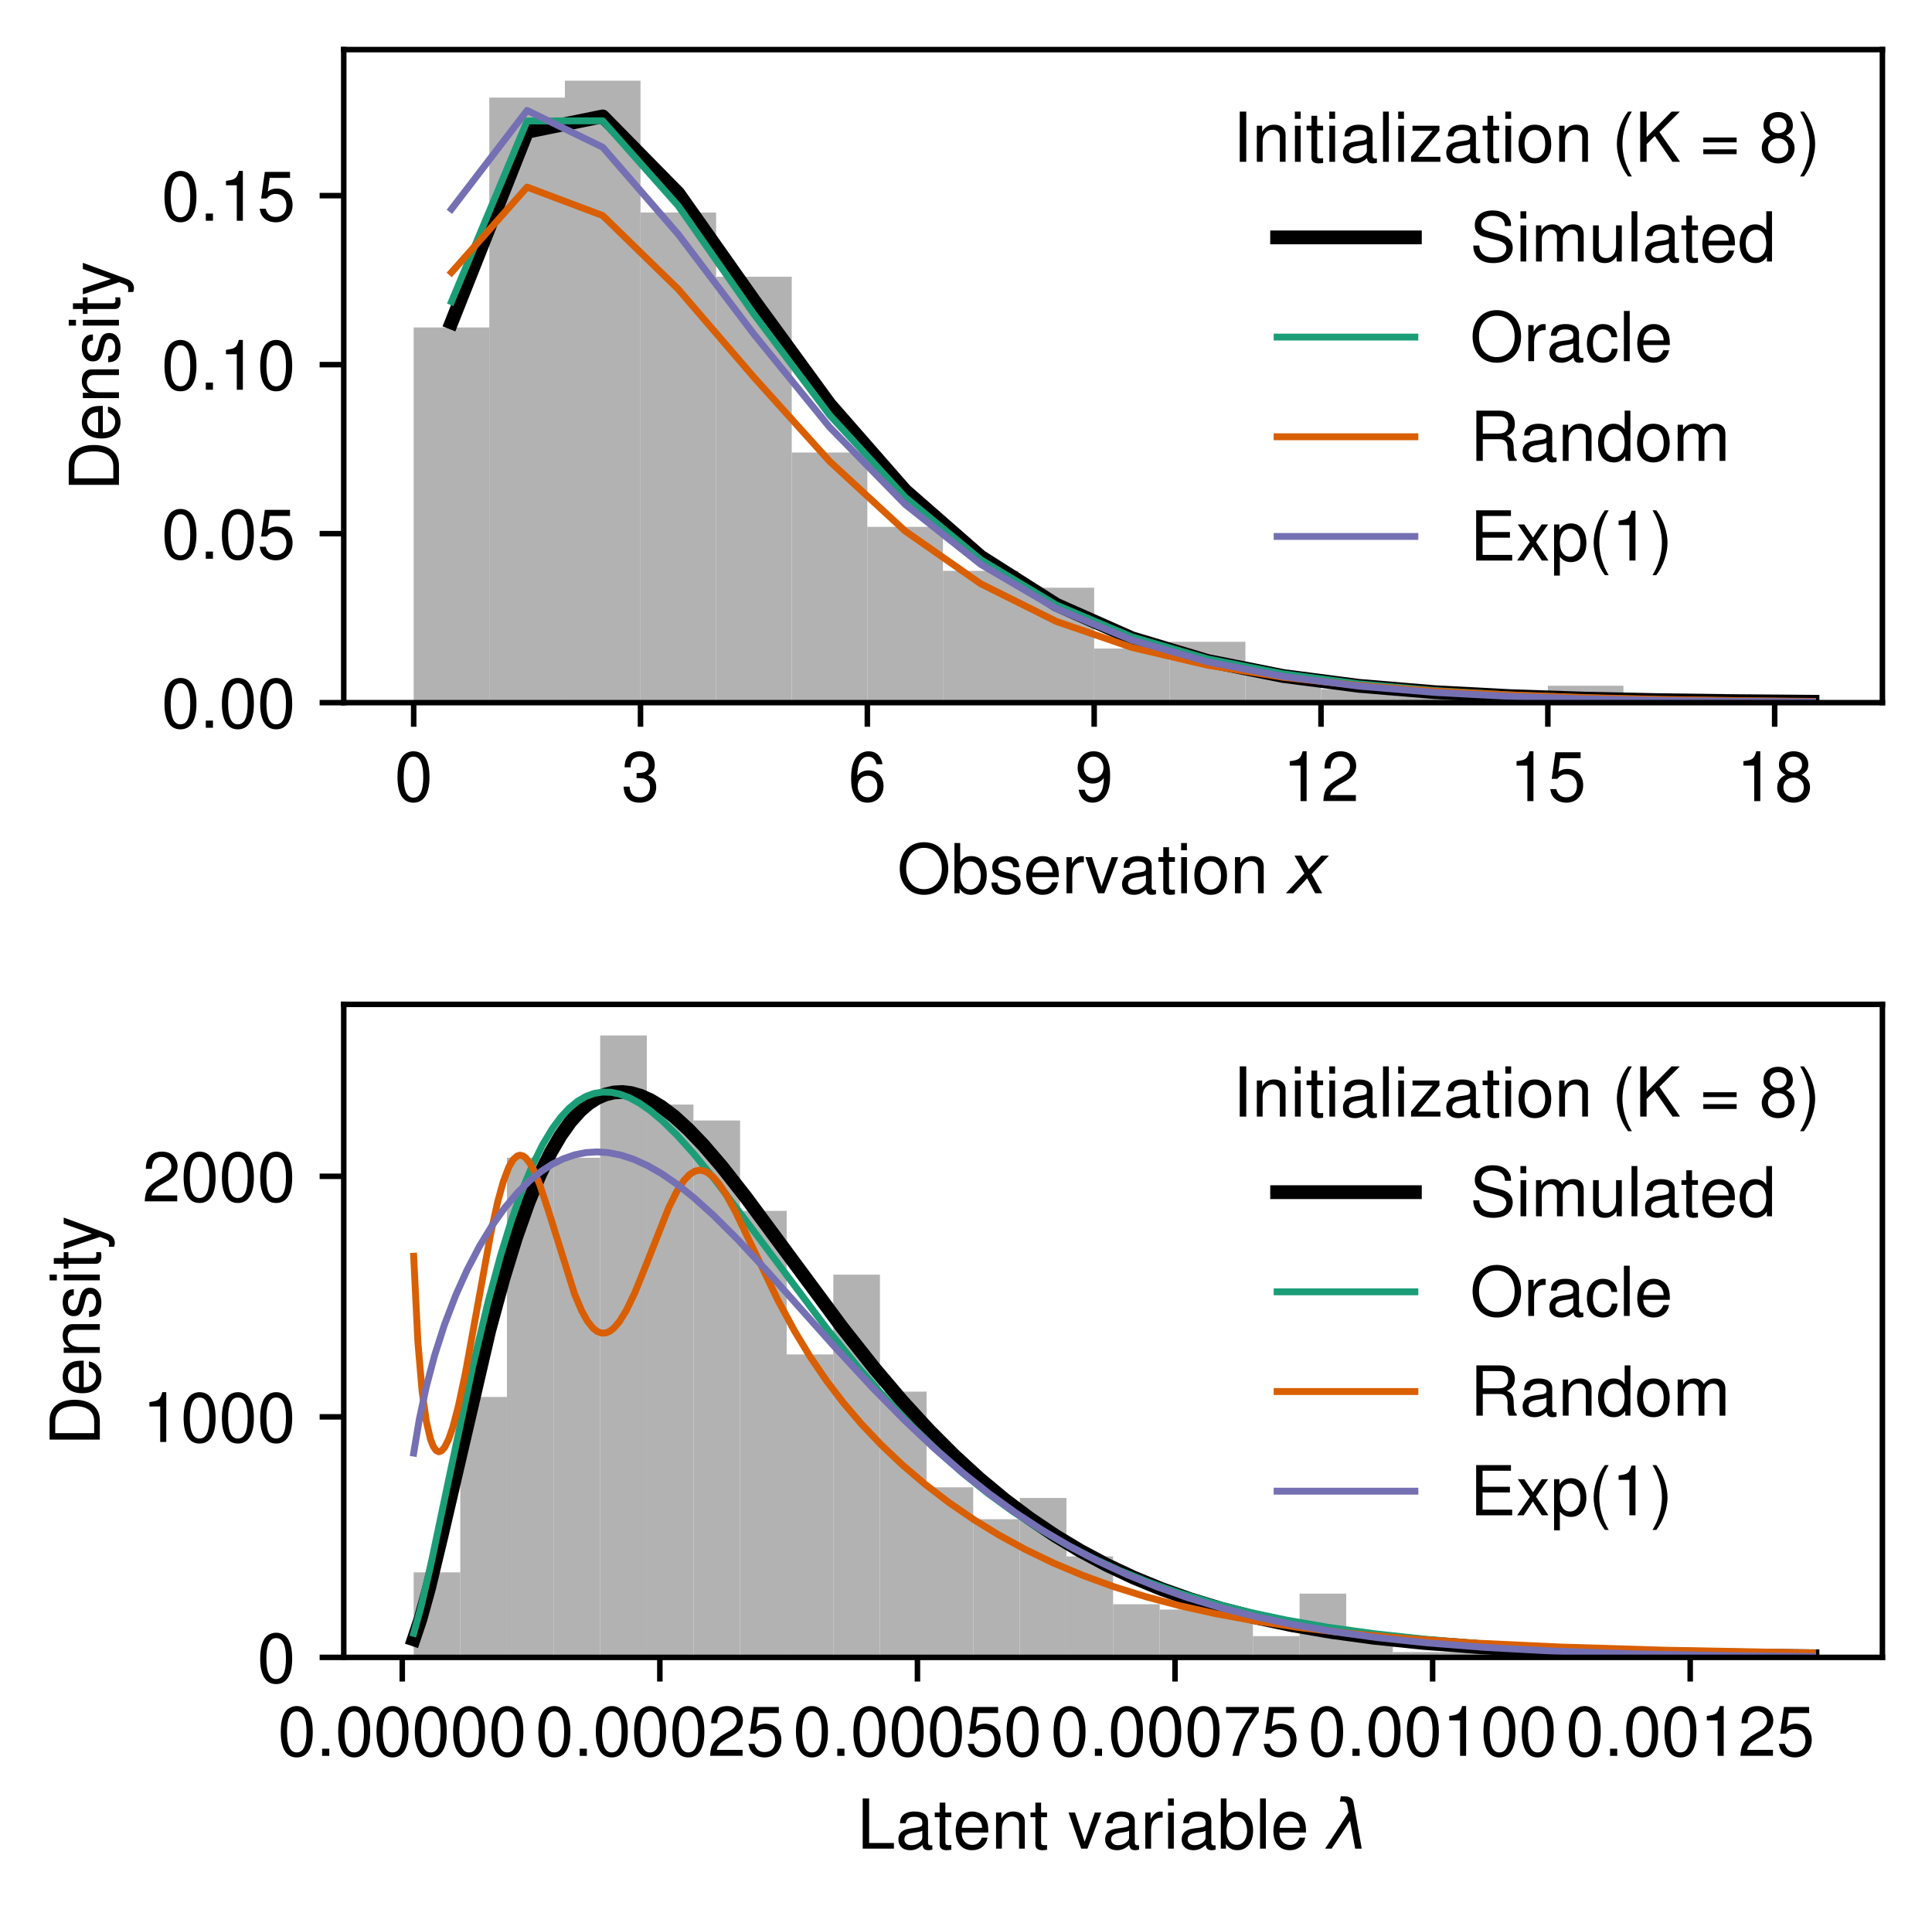 <?xml version="1.0" encoding="utf-8" standalone="no"?>
<!DOCTYPE svg PUBLIC "-//W3C//DTD SVG 1.1//EN"
  "http://www.w3.org/Graphics/SVG/1.1/DTD/svg11.dtd">
<!-- Created with matplotlib (https://matplotlib.org/) -->
<svg height="277.741pt" version="1.1" viewBox="0 0 280.508 277.741" width="280.508pt" xmlns="http://www.w3.org/2000/svg" xmlns:xlink="http://www.w3.org/1999/xlink">
 <defs>
  <style type="text/css">*{stroke-linecap:butt;stroke-linejoin:round;}</style>
 </defs>
 <g id="figure_1">
  <g id="patch_1">
   <path d="M 0 277.741 
L 280.508 277.741 
L 280.508 0 
L 0 0 
z
" style="fill:#ffffff;"/>
  </g>
  <g id="axes_1">
   <g id="patch_2">
    <path d="M 49.908 102 
L 273.308 102 
L 273.308 7.2 
L 49.908 7.2 
z
" style="fill:#ffffff;"/>
   </g>
   <g id="patch_3">
    <path clip-path="url(#p46771f1208)" d="M 60.062 102 
L 71.04 102 
L 71.04 47.534 
L 60.062 47.534 
z
" style="fill:#b2b2b2;"/>
   </g>
   <g id="patch_4">
    <path clip-path="url(#p46771f1208)" d="M 71.04 102 
L 82.018 102 
L 82.018 14.168 
L 71.04 14.168 
z
" style="fill:#b2b2b2;"/>
   </g>
   <g id="patch_5">
    <path clip-path="url(#p46771f1208)" d="M 82.018 102 
L 92.996 102 
L 92.996 11.714 
L 82.018 11.714 
z
" style="fill:#b2b2b2;"/>
   </g>
   <g id="patch_6">
    <path clip-path="url(#p46771f1208)" d="M 92.996 102 
L 103.974 102 
L 103.974 30.851 
L 92.996 30.851 
z
" style="fill:#b2b2b2;"/>
   </g>
   <g id="patch_7">
    <path clip-path="url(#p46771f1208)" d="M 103.974 102 
L 114.952 102 
L 114.952 40.174 
L 103.974 40.174 
z
" style="fill:#b2b2b2;"/>
   </g>
   <g id="patch_8">
    <path clip-path="url(#p46771f1208)" d="M 114.952 102 
L 125.93 102 
L 125.93 65.689 
L 114.952 65.689 
z
" style="fill:#b2b2b2;"/>
   </g>
   <g id="patch_9">
    <path clip-path="url(#p46771f1208)" d="M 125.93 102 
L 136.908 102 
L 136.908 76.484 
L 125.93 76.484 
z
" style="fill:#b2b2b2;"/>
   </g>
   <g id="patch_10">
    <path clip-path="url(#p46771f1208)" d="M 136.908 102 
L 147.885 102 
L 147.885 82.863 
L 136.908 82.863 
z
" style="fill:#b2b2b2;"/>
   </g>
   <g id="patch_11">
    <path clip-path="url(#p46771f1208)" d="M 147.885 102 
L 158.863 102 
L 158.863 85.317 
L 147.885 85.317 
z
" style="fill:#b2b2b2;"/>
   </g>
   <g id="patch_12">
    <path clip-path="url(#p46771f1208)" d="M 158.863 102 
L 169.841 102 
L 169.841 94.149 
L 158.863 94.149 
z
" style="fill:#b2b2b2;"/>
   </g>
   <g id="patch_13">
    <path clip-path="url(#p46771f1208)" d="M 169.841 102 
L 180.819 102 
L 180.819 93.168 
L 169.841 93.168 
z
" style="fill:#b2b2b2;"/>
   </g>
   <g id="patch_14">
    <path clip-path="url(#p46771f1208)" d="M 180.819 102 
L 191.797 102 
L 191.797 98.075 
L 180.819 98.075 
z
" style="fill:#b2b2b2;"/>
   </g>
   <g id="patch_15">
    <path clip-path="url(#p46771f1208)" d="M 191.797 102 
L 202.775 102 
L 202.775 100.037 
L 191.797 100.037 
z
" style="fill:#b2b2b2;"/>
   </g>
   <g id="patch_16">
    <path clip-path="url(#p46771f1208)" d="M 202.775 102 
L 213.753 102 
L 213.753 101.019 
L 202.775 101.019 
z
" style="fill:#b2b2b2;"/>
   </g>
   <g id="patch_17">
    <path clip-path="url(#p46771f1208)" d="M 213.753 102 
L 224.731 102 
L 224.731 102 
L 213.753 102 
z
" style="fill:#b2b2b2;"/>
   </g>
   <g id="patch_18">
    <path clip-path="url(#p46771f1208)" d="M 224.731 102 
L 235.709 102 
L 235.709 99.547 
L 224.731 99.547 
z
" style="fill:#b2b2b2;"/>
   </g>
   <g id="patch_19">
    <path clip-path="url(#p46771f1208)" d="M 235.709 102 
L 246.686 102 
L 246.686 101.509 
L 235.709 101.509 
z
" style="fill:#b2b2b2;"/>
   </g>
   <g id="patch_20">
    <path clip-path="url(#p46771f1208)" d="M 246.686 102 
L 257.664 102 
L 257.664 101.019 
L 246.686 101.019 
z
" style="fill:#b2b2b2;"/>
   </g>
   <g id="matplotlib.axis_1">
    <g id="xtick_1">
     <g id="line2d_1">
      <defs>
       <path d="M 0 0 
L 0 3.5 
" id="mddda4395a6" style="stroke:#000000;stroke-width:0.8;"/>
      </defs>
      <g>
       <use style="stroke:#000000;stroke-width:0.8;" x="60.062" xlink:href="#mddda4395a6" y="102"/>
      </g>
     </g>
     <g id="text_1">
      <!-- 0 -->
      <g transform="translate(57.283 116.291)scale(0.1 -0.1)">
       <defs>
        <path d="M 27.5 72.297 
C 20.906 72.297 14.906 69.297 11.203 64.406 
C 6.594 58 4.297 48.406 4.297 35 
C 4.297 10.594 12.297 -2.297 27.5 -2.297 
C 42.5 -2.297 50.703 10.594 50.703 34.406 
C 50.703 48.406 48.5 57.797 43.797 64.406 
C 40.094 69.406 34.203 72.297 27.5 72.297 
z
M 27.5 64.5 
C 37 64.5 41.703 54.797 41.703 35.203 
C 41.703 14.594 37.094 5 27.297 5 
C 18 5 13.297 15 13.297 34.906 
C 13.297 54.797 18 64.5 27.5 64.5 
z
" id="NimbusSans-Regular-48"/>
       </defs>
       <use xlink:href="#NimbusSans-Regular-48"/>
      </g>
     </g>
    </g>
    <g id="xtick_2">
     <g id="line2d_2">
      <g>
       <use style="stroke:#000000;stroke-width:0.8;" x="92.996" xlink:href="#mddda4395a6" y="102"/>
      </g>
     </g>
     <g id="text_2">
      <!-- 3 -->
      <g transform="translate(90.216 116.291)scale(0.1 -0.1)">
       <defs>
        <path d="M 22.094 33.297 
L 23.203 33.297 
L 26.906 33.297 
C 36.5 33.297 41.594 28.797 41.594 20.094 
C 41.594 11 36.094 5.5 27 5.5 
C 17.297 5.5 12.594 10.406 12 21 
L 3.203 21 
C 3.594 15.203 4.594 11.406 6.297 8.203 
C 10 1.203 16.906 -2.297 26.594 -2.297 
C 41.203 -2.297 50.594 6.5 50.594 20.203 
C 50.594 29.406 47.094 34.406 38.594 37.406 
C 45.203 40.094 48.5 45.094 48.5 52.406 
C 48.5 64.797 40.406 72.297 26.906 72.297 
C 12.594 72.297 5 64.297 4.703 49 
L 13.5 49 
C 13.594 53.406 14 55.906 15.094 58.094 
C 17.094 62.203 21.5 64.594 27 64.594 
C 34.797 64.594 39.5 59.906 39.5 52.094 
C 39.5 47 37.703 43.906 33.797 42.203 
C 31.406 41.203 28.203 40.797 22.094 40.703 
z
" id="NimbusSans-Regular-51"/>
       </defs>
       <use xlink:href="#NimbusSans-Regular-51"/>
      </g>
     </g>
    </g>
    <g id="xtick_3">
     <g id="line2d_3">
      <g>
       <use style="stroke:#000000;stroke-width:0.8;" x="125.93" xlink:href="#mddda4395a6" y="102"/>
      </g>
     </g>
     <g id="text_3">
      <!-- 6 -->
      <g transform="translate(123.15 116.291)scale(0.1 -0.1)">
       <defs>
        <path d="M 49.797 53.5 
C 48.094 65.297 40.5 72.297 29.703 72.297 
C 21.906 72.297 14.906 68.5 10.703 62 
C 6.203 54.906 4.297 46.094 4.297 33 
C 4.297 20.797 6 13.094 10.297 6.703 
C 14.094 0.797 20.297 -2.297 28.094 -2.297 
C 41.594 -2.297 51.297 7.797 51.297 21.906 
C 51.297 35.203 42.297 44.594 29.594 44.594 
C 22.594 44.594 17.094 42 13.297 36.703 
C 13.406 54.594 19 64.5 29.094 64.5 
C 35.297 64.5 39.594 60.5 41 53.5 
z
M 28.5 36.797 
C 37 36.797 42.297 30.797 42.297 21.203 
C 42.297 12.094 36.297 5.5 28.203 5.5 
C 20 5.5 13.797 12.406 13.797 21.594 
C 13.797 30.594 19.797 36.797 28.5 36.797 
z
" id="NimbusSans-Regular-54"/>
       </defs>
       <use xlink:href="#NimbusSans-Regular-54"/>
      </g>
     </g>
    </g>
    <g id="xtick_4">
     <g id="line2d_4">
      <g>
       <use style="stroke:#000000;stroke-width:0.8;" x="158.863" xlink:href="#mddda4395a6" y="102"/>
      </g>
     </g>
     <g id="text_4">
      <!-- 9 -->
      <g transform="translate(156.084 116.291)scale(0.1 -0.1)">
       <defs>
        <path d="M 5.297 16.5 
C 7 4.703 14.594 -2.297 25.406 -2.297 
C 33.297 -2.297 40.297 1.5 44.5 8 
C 48.906 15.094 50.906 23.906 50.906 37 
C 50.906 49.203 49.094 56.906 44.906 63.297 
C 41 69.203 34.797 72.297 27 72.297 
C 13.5 72.297 3.797 62.203 3.797 48.203 
C 3.797 34.906 12.797 25.5 25.594 25.5 
C 32.297 25.5 37.297 27.906 41.797 33.406 
C 41.703 15.406 36.094 5.5 26 5.5 
C 19.797 5.5 15.5 9.5 14.094 16.5 
z
M 26.906 64.594 
C 35.094 64.594 41.297 57.703 41.297 48.406 
C 41.297 39.5 35.297 33.297 26.594 33.297 
C 18.094 33.297 12.797 39.297 12.797 48.906 
C 12.797 58 18.703 64.594 26.906 64.594 
z
" id="NimbusSans-Regular-57"/>
       </defs>
       <use xlink:href="#NimbusSans-Regular-57"/>
      </g>
     </g>
    </g>
    <g id="xtick_5">
     <g id="line2d_5">
      <g>
       <use style="stroke:#000000;stroke-width:0.8;" x="191.797" xlink:href="#mddda4395a6" y="102"/>
      </g>
     </g>
     <g id="text_5">
      <!-- 12 -->
      <g transform="translate(186.238 116.291)scale(0.1 -0.1)">
       <defs>
        <path d="M 25.906 51.5 
L 25.906 0 
L 34.703 0 
L 34.703 72.297 
L 28.906 72.297 
C 25.797 61.203 23.797 59.703 10.203 57.906 
L 10.203 51.5 
z
" id="NimbusSans-Regular-49"/>
        <path d="M 50.594 8.703 
L 13.297 8.703 
C 14.203 14.703 17.406 18.5 26.094 23.797 
L 36.094 29.406 
C 46 34.906 51.094 42.297 51.094 51.203 
C 51.094 57.203 48.703 62.797 44.5 66.703 
C 40.297 70.5 35.094 72.297 28.406 72.297 
C 19.406 72.297 12.703 69.094 8.797 62.906 
C 6.297 59.094 5.203 54.594 5 47.297 
L 13.797 47.297 
C 14.094 52.203 14.703 55.094 15.906 57.5 
C 18.203 61.906 22.797 64.594 28.094 64.594 
C 36.094 64.594 42.094 58.797 42.094 51 
C 42.094 45.203 38.797 40.203 32.5 36.594 
L 23.297 31.203 
C 8.5 22.703 4.203 15.906 3.406 0.094 
L 50.594 0.094 
z
" id="NimbusSans-Regular-50"/>
       </defs>
       <use xlink:href="#NimbusSans-Regular-49"/>
       <use x="55.6" xlink:href="#NimbusSans-Regular-50"/>
      </g>
     </g>
    </g>
    <g id="xtick_6">
     <g id="line2d_6">
      <g>
       <use style="stroke:#000000;stroke-width:0.8;" x="224.731" xlink:href="#mddda4395a6" y="102"/>
      </g>
     </g>
     <g id="text_6">
      <!-- 15 -->
      <g transform="translate(219.171 116.291)scale(0.1 -0.1)">
       <defs>
        <path d="M 47.594 70.906 
L 11 70.906 
L 5.703 32.297 
L 13.797 32.297 
C 17.906 37.203 21.297 38.906 26.906 38.906 
C 36.406 38.906 42.297 32.406 42.297 21.906 
C 42.297 11.703 36.406 5.5 26.797 5.5 
C 19.094 5.5 14.406 9.406 12.297 17.406 
L 3.5 17.406 
C 4.703 11.594 5.703 8.797 7.797 6.203 
C 11.797 0.797 19 -2.297 27 -2.297 
C 41.297 -2.297 51.297 8.094 51.297 23.094 
C 51.297 37.094 42 46.703 28.406 46.703 
C 23.406 46.703 19.406 45.406 15.297 42.406 
L 18.094 62.203 
L 47.594 62.203 
z
" id="NimbusSans-Regular-53"/>
       </defs>
       <use xlink:href="#NimbusSans-Regular-49"/>
       <use x="55.6" xlink:href="#NimbusSans-Regular-53"/>
      </g>
     </g>
    </g>
    <g id="xtick_7">
     <g id="line2d_7">
      <g>
       <use style="stroke:#000000;stroke-width:0.8;" x="257.664" xlink:href="#mddda4395a6" y="102"/>
      </g>
     </g>
     <g id="text_7">
      <!-- 18 -->
      <g transform="translate(252.105 116.291)scale(0.1 -0.1)">
       <defs>
        <path d="M 39.094 38.094 
C 46.5 42.594 48.797 46.203 48.797 53 
C 48.797 64.406 40.094 72.297 27.5 72.297 
C 15 72.297 6.203 64.406 6.203 53.094 
C 6.203 46.203 8.5 42.703 15.797 38.094 
C 7.703 34 3.703 28.094 3.703 20.094 
C 3.703 6.906 13.406 -2.297 27.5 -2.297 
C 41.5 -2.297 51.297 6.906 51.297 20.094 
C 51.297 28.094 47.297 34 39.094 38.094 
z
M 27.5 64.5 
C 35 64.5 39.797 60 39.797 52.797 
C 39.797 46 34.906 41.5 27.5 41.5 
C 20 41.5 15.203 46 15.203 53 
C 15.203 60 20 64.5 27.5 64.5 
z
M 27.5 34.094 
C 36.297 34.094 42.297 28.297 42.297 19.906 
C 42.297 11.203 36.406 5.5 27.297 5.5 
C 18.703 5.5 12.703 11.406 12.703 19.797 
C 12.703 28.406 18.594 34.094 27.5 34.094 
z
" id="NimbusSans-Regular-56"/>
       </defs>
       <use xlink:href="#NimbusSans-Regular-49"/>
       <use x="55.6" xlink:href="#NimbusSans-Regular-56"/>
      </g>
     </g>
    </g>
    <g id="text_8">
     <!-- Observation $x$ -->
     <g transform="translate(130.258 129.761)scale(0.1 -0.1)">
      <defs>
       <path d="M 38.906 74.094 
C 18 74.094 3.797 58.703 3.797 35.906 
C 3.797 13 17.906 -2.297 39 -2.297 
C 47.906 -2.297 55.703 0.406 61.594 5.406 
C 69.5 12.094 74.203 23.406 74.203 35.297 
C 74.203 58.797 60.297 74.094 38.906 74.094 
z
M 38.906 65.906 
C 54.703 65.906 64.906 54 64.906 35.5 
C 64.906 17.906 54.406 5.906 39 5.906 
C 23.406 5.906 13.094 17.906 13.094 35.906 
C 13.094 53.906 23.406 65.906 38.906 65.906 
z
" id="NimbusSans-Regular-79"/>
       <path d="M 5.406 72.906 
L 5.406 0 
L 12.906 0 
L 12.906 6.703 
C 16.906 0.594 22.203 -2.297 29.5 -2.297 
C 43.297 -2.297 52.297 9 52.297 26.406 
C 52.297 43.406 43.797 53.906 29.906 53.906 
C 22.703 53.906 17.594 51.203 13.703 45.297 
L 13.703 72.906 
z
M 28.297 46.094 
C 37.594 46.094 43.594 38 43.594 25.5 
C 43.594 13.594 37.406 5.5 28.297 5.5 
C 19.406 5.5 13.703 13.5 13.703 25.797 
C 13.703 38.094 19.406 46.094 28.297 46.094 
z
" id="NimbusSans-Regular-98"/>
       <path d="M 43.797 37.797 
C 43.703 48.094 36.906 53.906 24.797 53.906 
C 12.594 53.906 4.703 47.594 4.703 37.906 
C 4.703 29.703 8.906 25.797 21.297 22.797 
L 29.094 20.906 
C 34.906 19.5 37.203 17.406 37.203 13.703 
C 37.203 8.703 32.297 5.406 25 5.406 
C 20.5 5.406 16.703 6.703 14.594 8.906 
C 13.297 10.406 12.703 11.906 12.203 15.594 
L 3.406 15.594 
C 3.797 3.5 10.594 -2.297 24.297 -2.297 
C 37.5 -2.297 45.906 4.203 45.906 14.297 
C 45.906 22.094 41.5 26.406 31.094 28.906 
L 23.094 30.797 
C 16.297 32.406 13.406 34.594 13.406 38.297 
C 13.406 43.203 17.703 46.203 24.5 46.203 
C 31.203 46.203 34.797 43.297 35 37.797 
z
" id="NimbusSans-Regular-115"/>
       <path d="M 51.297 23.406 
C 51.297 31.406 50.703 36.203 49.203 40.094 
C 45.797 48.703 37.797 53.906 28 53.906 
C 13.406 53.906 4 42.797 4 25.5 
C 4 8.203 13 -2.297 27.797 -2.297 
C 39.797 -2.297 48.094 4.5 50.203 15.906 
L 41.797 15.906 
C 39.5 9 34.797 5.406 28.094 5.406 
C 22.797 5.406 18.297 7.797 15.5 12.203 
C 13.5 15.203 12.797 18.203 12.703 23.406 
z
M 12.906 30.203 
C 13.594 39.906 19.5 46.203 27.906 46.203 
C 36.406 46.203 42.297 39.594 42.297 30.203 
z
" id="NimbusSans-Regular-101"/>
       <path d="M 6.906 52.406 
L 6.906 0 
L 15.297 0 
L 15.297 27.203 
C 15.406 39.797 20.594 45.406 32.094 45.094 
L 32.094 53.594 
C 30.703 53.797 29.906 53.906 28.906 53.906 
C 23.5 53.906 19.406 50.703 14.594 42.906 
L 14.594 52.406 
z
" id="NimbusSans-Regular-114"/>
       <path d="M 28.5 0 
L 48.594 52.406 
L 39.203 52.406 
L 24.406 9.906 
L 10.406 52.406 
L 1 52.406 
L 19.406 0 
z
" id="NimbusSans-Regular-118"/>
       <path d="M 53.5 4.906 
C 52.594 4.703 52.203 4.703 51.703 4.703 
C 48.797 4.703 47.203 6.203 47.203 8.797 
L 47.203 39.594 
C 47.203 48.906 40.406 53.906 27.5 53.906 
C 19.797 53.906 13.703 51.703 10.094 47.797 
C 7.703 45.094 6.703 42.094 6.5 36.906 
L 14.906 36.906 
C 15.594 43.297 19.406 46.203 27.203 46.203 
C 34.797 46.203 38.906 43.406 38.906 38.406 
L 38.906 36.203 
C 38.797 32.594 37 31.297 30.203 30.406 
C 18.406 28.906 16.594 28.5 13.406 27.203 
C 7.297 24.594 4.203 20 4.203 13.203 
C 4.203 3.703 10.797 -2.297 21.406 -2.297 
C 28 -2.297 33.297 0 39.203 5.406 
C 39.797 0 42.406 -2.297 47.797 -2.297 
C 49.594 -2.297 50.703 -2.094 53.5 -1.406 
z
M 38.906 16.5 
C 38.906 13.703 38.094 12 35.594 9.703 
C 32.203 6.594 28.094 5 23.203 5 
C 16.703 5 12.906 8.094 12.906 13.406 
C 12.906 18.906 16.5 21.703 25.5 23 
C 34.406 24.203 36.094 24.594 38.906 25.906 
z
" id="NimbusSans-Regular-97"/>
       <path d="M 25.406 52.406 
L 16.797 52.406 
L 16.797 66.797 
L 8.5 66.797 
L 8.5 52.406 
L 1.406 52.406 
L 1.406 45.594 
L 8.5 45.594 
L 8.5 6 
C 8.5 0.594 12.094 -2.297 18.594 -2.297 
C 20.797 -2.297 22.594 -2.094 25.406 -1.594 
L 25.406 5.406 
C 24.203 5.094 23.094 5 21.406 5 
C 17.797 5 16.797 6 16.797 9.703 
L 16.797 45.594 
L 25.406 45.594 
z
" id="NimbusSans-Regular-116"/>
       <path d="M 15 52.406 
L 6.703 52.406 
L 6.703 0 
L 15 0 
z
M 15 72.906 
L 6.594 72.906 
L 6.594 62.406 
L 15 62.406 
z
" id="NimbusSans-Regular-105"/>
       <path d="M 27.203 53.906 
C 12.406 53.906 3.594 43.406 3.594 25.797 
C 3.594 8.094 12.406 -2.297 27.297 -2.297 
C 42.094 -2.297 51 8.203 51 25.406 
C 51 43.594 42.406 53.906 27.203 53.906 
z
M 27.297 46.203 
C 36.703 46.203 42.297 38.5 42.297 25.5 
C 42.297 13.094 36.5 5.406 27.297 5.406 
C 18 5.406 12.297 13.094 12.297 25.797 
C 12.297 38.5 18 46.203 27.297 46.203 
z
" id="NimbusSans-Regular-111"/>
       <path d="M 7 52.406 
L 7 0 
L 15.406 0 
L 15.406 28.906 
C 15.406 39.594 21 46.594 29.594 46.594 
C 36.203 46.594 40.406 42.594 40.406 36.297 
L 40.406 0 
L 48.703 0 
L 48.703 39.594 
C 48.703 48.297 42.203 53.906 32.094 53.906 
C 24.297 53.906 19.297 50.906 14.703 43.594 
L 14.703 52.406 
z
" id="NimbusSans-Regular-110"/>
       <path id="NimbusSans-Regular-32"/>
       <path d="M 60.016 54.688 
L 34.906 27.875 
L 50.297 0 
L 39.984 0 
L 28.422 21.688 
L 8.297 0 
L -2.594 0 
L 24.312 28.812 
L 10.016 54.688 
L 20.312 54.688 
L 30.812 34.906 
L 49.125 54.688 
z
" id="DejaVuSans-Oblique-120"/>
      </defs>
      <use transform="translate(0 0.906)" xlink:href="#NimbusSans-Regular-79"/>
      <use transform="translate(77.8 0.906)" xlink:href="#NimbusSans-Regular-98"/>
      <use transform="translate(133.4 0.906)" xlink:href="#NimbusSans-Regular-115"/>
      <use transform="translate(183.4 0.906)" xlink:href="#NimbusSans-Regular-101"/>
      <use transform="translate(239 0.906)" xlink:href="#NimbusSans-Regular-114"/>
      <use transform="translate(272.3 0.906)" xlink:href="#NimbusSans-Regular-118"/>
      <use transform="translate(322.3 0.906)" xlink:href="#NimbusSans-Regular-97"/>
      <use transform="translate(377.9 0.906)" xlink:href="#NimbusSans-Regular-116"/>
      <use transform="translate(405.7 0.906)" xlink:href="#NimbusSans-Regular-105"/>
      <use transform="translate(427.9 0.906)" xlink:href="#NimbusSans-Regular-111"/>
      <use transform="translate(483.5 0.906)" xlink:href="#NimbusSans-Regular-110"/>
      <use transform="translate(539.1 0.906)" xlink:href="#NimbusSans-Regular-32"/>
      <use transform="translate(566.9 0.906)" xlink:href="#DejaVuSans-Oblique-120"/>
     </g>
    </g>
   </g>
   <g id="matplotlib.axis_2">
    <g id="ytick_1">
     <g id="line2d_8">
      <defs>
       <path d="M 0 0 
L -3.5 0 
" id="ma62465cbc1" style="stroke:#000000;stroke-width:0.8;"/>
      </defs>
      <g>
       <use style="stroke:#000000;stroke-width:0.8;" x="49.908" xlink:href="#ma62465cbc1" y="102"/>
      </g>
     </g>
     <g id="text_9">
      <!-- 0.00 -->
      <g transform="translate(23.45 105.645)scale(0.1 -0.1)">
       <defs>
        <path d="M 19.094 10.406 
L 8.703 10.406 
L 8.703 0 
L 19.094 0 
z
" id="NimbusSans-Regular-46"/>
       </defs>
       <use xlink:href="#NimbusSans-Regular-48"/>
       <use x="55.6" xlink:href="#NimbusSans-Regular-46"/>
       <use x="83.4" xlink:href="#NimbusSans-Regular-48"/>
       <use x="139" xlink:href="#NimbusSans-Regular-48"/>
      </g>
     </g>
    </g>
    <g id="ytick_2">
     <g id="line2d_9">
      <g>
       <use style="stroke:#000000;stroke-width:0.8;" x="49.908" xlink:href="#ma62465cbc1" y="77.466"/>
      </g>
     </g>
     <g id="text_10">
      <!-- 0.05 -->
      <g transform="translate(23.45 81.111)scale(0.1 -0.1)">
       <use xlink:href="#NimbusSans-Regular-48"/>
       <use x="55.6" xlink:href="#NimbusSans-Regular-46"/>
       <use x="83.4" xlink:href="#NimbusSans-Regular-48"/>
       <use x="139" xlink:href="#NimbusSans-Regular-53"/>
      </g>
     </g>
    </g>
    <g id="ytick_3">
     <g id="line2d_10">
      <g>
       <use style="stroke:#000000;stroke-width:0.8;" x="49.908" xlink:href="#ma62465cbc1" y="52.932"/>
      </g>
     </g>
     <g id="text_11">
      <!-- 0.10 -->
      <g transform="translate(23.45 56.577)scale(0.1 -0.1)">
       <use xlink:href="#NimbusSans-Regular-48"/>
       <use x="55.6" xlink:href="#NimbusSans-Regular-46"/>
       <use x="83.4" xlink:href="#NimbusSans-Regular-49"/>
       <use x="139" xlink:href="#NimbusSans-Regular-48"/>
      </g>
     </g>
    </g>
    <g id="ytick_4">
     <g id="line2d_11">
      <g>
       <use style="stroke:#000000;stroke-width:0.8;" x="49.908" xlink:href="#ma62465cbc1" y="28.398"/>
      </g>
     </g>
     <g id="text_12">
      <!-- 0.15 -->
      <g transform="translate(23.45 32.043)scale(0.1 -0.1)">
       <use xlink:href="#NimbusSans-Regular-48"/>
       <use x="55.6" xlink:href="#NimbusSans-Regular-46"/>
       <use x="83.4" xlink:href="#NimbusSans-Regular-49"/>
       <use x="139" xlink:href="#NimbusSans-Regular-53"/>
      </g>
     </g>
    </g>
    <g id="text_13">
     <!-- Density -->
     <g transform="translate(17.27 71.27)rotate(-90)scale(0.1 -0.1)">
      <defs>
       <path d="M 8.906 0 
L 37 0 
C 55.406 0 66.703 13.797 66.703 36.5 
C 66.703 59.094 55.5 72.906 37 72.906 
L 8.906 72.906 
z
M 18.203 8.203 
L 18.203 64.703 
L 35.406 64.703 
C 49.797 64.703 57.406 55 57.406 36.406 
C 57.406 17.906 49.797 8.203 35.406 8.203 
z
" id="NimbusSans-Regular-68"/>
       <path d="M 38.797 52.406 
L 24.297 11.594 
L 10.906 52.406 
L 2 52.406 
L 19.703 -0.203 
L 16.5 -8.5 
C 15.094 -12.203 13.297 -13.594 9.797 -13.594 
C 8.406 -13.594 7.203 -13.406 5.406 -13 
L 5.406 -20.5 
C 7.094 -21.406 8.797 -21.797 11 -21.797 
C 13.703 -21.797 16.594 -20.906 18.797 -19.297 
C 21.406 -17.406 22.906 -15.203 24.5 -11 
L 47.797 52.406 
z
" id="NimbusSans-Regular-121"/>
      </defs>
      <use xlink:href="#NimbusSans-Regular-68"/>
      <use x="72.2" xlink:href="#NimbusSans-Regular-101"/>
      <use x="127.8" xlink:href="#NimbusSans-Regular-110"/>
      <use x="183.4" xlink:href="#NimbusSans-Regular-115"/>
      <use x="233.4" xlink:href="#NimbusSans-Regular-105"/>
      <use x="255.6" xlink:href="#NimbusSans-Regular-116"/>
      <use x="283.4" xlink:href="#NimbusSans-Regular-121"/>
     </g>
    </g>
   </g>
   <g id="line2d_12">
    <path clip-path="url(#p46771f1208)" d="M 65.551 46.812 
L 76.529 19.132 
L 87.507 16.897 
L 98.485 28.064 
L 109.463 43.614 
L 120.441 58.665 
L 131.419 71.206 
L 142.397 80.814 
L 153.374 87.784 
L 164.352 92.648 
L 175.33 95.946 
L 186.308 98.134 
L 197.286 99.558 
L 208.264 100.473 
L 219.242 101.053 
L 230.22 101.417 
L 241.197 101.643 
L 252.175 101.783 
L 263.153 101.869 
" style="fill:none;stroke:#000000;stroke-linecap:square;stroke-width:2;"/>
   </g>
   <g id="line2d_13">
    <path clip-path="url(#p46771f1208)" d="M 65.551 43.79 
L 76.529 17.562 
L 87.507 17.534 
L 98.485 29.896 
L 109.463 45.607 
L 120.441 60.235 
L 131.419 72.178 
L 142.397 81.245 
L 153.374 87.824 
L 164.352 92.456 
L 175.33 95.65 
L 186.308 97.819 
L 197.286 99.276 
L 208.264 100.246 
L 219.242 100.885 
L 230.22 101.302 
L 241.197 101.571 
L 252.175 101.742 
L 263.153 101.848 
" style="fill:none;stroke:#1b9e77;stroke-linecap:square;"/>
   </g>
   <g id="line2d_14">
    <path clip-path="url(#p46771f1208)" d="M 65.551 39.54 
L 76.529 27.16 
L 87.507 31.293 
L 98.485 41.995 
L 109.463 54.771 
L 120.441 66.958 
L 131.419 77.084 
L 142.397 84.746 
L 153.374 90.214 
L 164.352 93.991 
L 175.33 96.566 
L 186.308 98.316 
L 197.286 99.509 
L 208.264 100.325 
L 219.242 100.886 
L 230.22 101.27 
L 241.197 101.53 
L 252.175 101.704 
L 263.153 101.819 
" style="fill:none;stroke:#d95f02;stroke-linecap:square;"/>
   </g>
   <g id="line2d_15">
    <path clip-path="url(#p46771f1208)" d="M 65.551 30.354 
L 76.529 16.035 
L 87.507 21.373 
L 98.485 34.024 
L 109.463 48.52 
L 120.441 61.997 
L 131.419 73.218 
L 142.397 81.924 
L 153.374 88.349 
L 164.352 92.917 
L 175.33 96.071 
L 186.308 98.197 
L 197.286 99.601 
L 208.264 100.512 
L 219.242 101.092 
L 230.22 101.456 
L 241.197 101.68 
L 252.175 101.815 
L 263.153 101.896 
" style="fill:none;stroke:#7570b3;stroke-linecap:square;"/>
   </g>
   <g id="patch_21">
    <path d="M 49.908 102 
L 49.908 7.2 
" style="fill:none;stroke:#000000;stroke-linecap:square;stroke-linejoin:miter;stroke-width:0.8;"/>
   </g>
   <g id="patch_22">
    <path d="M 273.308 102 
L 273.308 7.2 
" style="fill:none;stroke:#000000;stroke-linecap:square;stroke-linejoin:miter;stroke-width:0.8;"/>
   </g>
   <g id="patch_23">
    <path d="M 49.908 102 
L 273.308 102 
" style="fill:none;stroke:#000000;stroke-linecap:square;stroke-linejoin:miter;stroke-width:0.8;"/>
   </g>
   <g id="patch_24">
    <path d="M 49.908 7.2 
L 273.308 7.2 
" style="fill:none;stroke:#000000;stroke-linecap:square;stroke-linejoin:miter;stroke-width:0.8;"/>
   </g>
   <g id="legend_1">
    <g id="text_14">
     <!-- Initialization (K = 8) -->
     <g transform="translate(179.002 23.491)scale(0.1 -0.1)">
      <defs>
       <path d="M 19.406 72.906 
L 10 72.906 
L 10 0 
L 19.406 0 
z
" id="NimbusSans-Regular-73"/>
       <path d="M 15.203 72.906 
L 6.797 72.906 
L 6.797 0 
L 15.203 0 
z
" id="NimbusSans-Regular-108"/>
       <path d="M 44.297 52.406 
L 5.203 52.406 
L 5.203 45.094 
L 34.406 45.094 
L 3.094 7.5 
L 3.094 0 
L 45.703 0 
L 45.703 7.297 
L 13.203 7.297 
L 44.297 45 
z
" id="NimbusSans-Regular-122"/>
       <path d="M 23.594 72.906 
C 13.594 59.797 7.297 41.594 7.297 25.906 
C 7.297 10.094 13.594 -8.094 23.594 -21.203 
L 29.094 -21.203 
C 20.297 -6.906 15.406 9.906 15.406 25.906 
C 15.406 41.797 20.297 58.703 29.094 72.906 
z
" id="NimbusSans-Regular-40"/>
       <path d="M 17.203 25.5 
L 29.094 37.406 
L 54.797 0 
L 65.797 0 
L 35.797 43.203 
L 65.5 72.906 
L 53.5 72.906 
L 17.203 36 
L 17.203 72.906 
L 7.906 72.906 
L 7.906 0 
L 17.203 0 
z
" id="NimbusSans-Regular-75"/>
       <path d="M 53.406 35.297 
L 5 35.297 
L 5 28.297 
L 53.406 28.297 
z
M 53.406 18.094 
L 5 18.094 
L 5 11.094 
L 53.406 11.094 
z
" id="NimbusSans-Regular-61"/>
       <path d="M 9.297 -21.203 
C 19.297 -8.094 25.594 10.094 25.594 25.797 
C 25.594 41.594 19.297 59.797 9.297 72.906 
L 3.797 72.906 
C 12.594 58.594 17.5 41.797 17.5 25.797 
C 17.5 9.906 12.594 -7 3.797 -21.203 
z
" id="NimbusSans-Regular-41"/>
      </defs>
      <use xlink:href="#NimbusSans-Regular-73"/>
      <use x="27.8" xlink:href="#NimbusSans-Regular-110"/>
      <use x="83.4" xlink:href="#NimbusSans-Regular-105"/>
      <use x="105.6" xlink:href="#NimbusSans-Regular-116"/>
      <use x="133.4" xlink:href="#NimbusSans-Regular-105"/>
      <use x="155.6" xlink:href="#NimbusSans-Regular-97"/>
      <use x="211.2" xlink:href="#NimbusSans-Regular-108"/>
      <use x="233.4" xlink:href="#NimbusSans-Regular-105"/>
      <use x="255.6" xlink:href="#NimbusSans-Regular-122"/>
      <use x="305.6" xlink:href="#NimbusSans-Regular-97"/>
      <use x="361.2" xlink:href="#NimbusSans-Regular-116"/>
      <use x="389" xlink:href="#NimbusSans-Regular-105"/>
      <use x="411.2" xlink:href="#NimbusSans-Regular-111"/>
      <use x="466.8" xlink:href="#NimbusSans-Regular-110"/>
      <use x="522.4" xlink:href="#NimbusSans-Regular-32"/>
      <use x="550.2" xlink:href="#NimbusSans-Regular-40"/>
      <use x="583.5" xlink:href="#NimbusSans-Regular-75"/>
      <use x="650.2" xlink:href="#NimbusSans-Regular-32"/>
      <use x="678" xlink:href="#NimbusSans-Regular-61"/>
      <use x="736.4" xlink:href="#NimbusSans-Regular-32"/>
      <use x="764.2" xlink:href="#NimbusSans-Regular-56"/>
      <use x="819.8" xlink:href="#NimbusSans-Regular-41"/>
     </g>
    </g>
    <g id="line2d_16">
     <path d="M 185.426 34.461 
L 205.426 34.461 
" style="fill:none;stroke:#000000;stroke-linecap:square;stroke-width:2;"/>
    </g>
    <g id="line2d_17"/>
    <g id="text_15">
     <!-- Simulated -->
     <g transform="translate(213.426 37.961)scale(0.1 -0.1)">
      <defs>
       <path d="M 59.594 51.5 
C 59.594 56.5 59.297 57.906 57.703 61.297 
C 53.703 69.703 45.203 74.094 32.906 74.094 
C 16.906 74.094 7 65.906 7 52.703 
C 7 43.797 11.703 38.203 21.297 35.703 
L 39.406 30.906 
C 48.703 28.5 52.797 24.797 52.797 19.094 
C 52.797 15.203 50.703 11.203 47.594 9 
C 44.703 6.906 40.094 5.906 34.203 5.906 
C 26.203 5.906 20.906 7.797 17.406 12 
C 14.703 15.203 13.5 18.703 13.594 23.203 
L 4.797 23.203 
C 4.906 16.5 6.203 12.094 9.094 8.094 
C 14.094 1.203 22.5 -2.297 33.594 -2.297 
C 42.297 -2.297 49.406 -0.297 54.094 3.297 
C 59 7.203 62.094 13.703 62.094 20 
C 62.094 29 56.5 35.594 46.594 38.297 
L 28.297 43.203 
C 19.5 45.594 16.297 48.406 16.297 54 
C 16.297 61.406 22.797 66.297 32.594 66.297 
C 44.203 66.297 50.703 61.094 50.797 51.5 
z
" id="NimbusSans-Regular-83"/>
       <path d="M 7 52.406 
L 7 0 
L 15.406 0 
L 15.406 32.906 
C 15.406 40.5 20.906 46.594 27.703 46.594 
C 33.906 46.594 37.406 42.797 37.406 36.094 
L 37.406 0 
L 45.797 0 
L 45.797 32.906 
C 45.797 40.5 51.297 46.594 58.094 46.594 
C 64.203 46.594 67.797 42.703 67.797 36.094 
L 67.797 0 
L 76.203 0 
L 76.203 39.297 
C 76.203 48.703 70.797 53.906 61 53.906 
C 54 53.906 49.797 51.797 44.906 45.906 
C 41.797 51.5 37.594 53.906 30.797 53.906 
C 23.797 53.906 19.094 51.297 14.703 45 
L 14.703 52.406 
z
" id="NimbusSans-Regular-109"/>
       <path d="M 48.203 0 
L 48.203 52.406 
L 39.906 52.406 
L 39.906 22.703 
C 39.906 12 34.297 5 25.594 5 
C 19 5 14.797 9 14.797 15.297 
L 14.797 52.406 
L 6.5 52.406 
L 6.5 12 
C 6.5 3.297 13 -2.297 23.203 -2.297 
C 30.906 -2.297 35.797 0.406 40.703 7.297 
L 40.703 0 
z
" id="NimbusSans-Regular-117"/>
       <path d="M 49.5 72.906 
L 41.203 72.906 
L 41.203 45.797 
C 37.703 51.094 32.094 53.906 25.094 53.906 
C 11.5 53.906 2.594 43 2.594 26.297 
C 2.594 8.594 11.203 -2.297 25.406 -2.297 
C 32.594 -2.297 37.594 0.406 42.094 6.906 
L 42.094 0 
L 49.5 0 
z
M 26.5 46.094 
C 35.5 46.094 41.203 38.203 41.203 25.594 
C 41.203 13.5 35.406 5.5 26.594 5.5 
C 17.406 5.5 11.297 13.594 11.297 25.797 
C 11.297 38 17.406 46.094 26.5 46.094 
z
" id="NimbusSans-Regular-100"/>
      </defs>
      <use xlink:href="#NimbusSans-Regular-83"/>
      <use x="66.7" xlink:href="#NimbusSans-Regular-105"/>
      <use x="88.9" xlink:href="#NimbusSans-Regular-109"/>
      <use x="172.2" xlink:href="#NimbusSans-Regular-117"/>
      <use x="227.8" xlink:href="#NimbusSans-Regular-108"/>
      <use x="250" xlink:href="#NimbusSans-Regular-97"/>
      <use x="305.6" xlink:href="#NimbusSans-Regular-116"/>
      <use x="333.4" xlink:href="#NimbusSans-Regular-101"/>
      <use x="389" xlink:href="#NimbusSans-Regular-100"/>
     </g>
    </g>
    <g id="line2d_18">
     <path d="M 185.426 48.931 
L 205.426 48.931 
" style="fill:none;stroke:#1b9e77;stroke-linecap:square;"/>
    </g>
    <g id="line2d_19"/>
    <g id="text_16">
     <!-- Oracle -->
     <g transform="translate(213.426 52.431)scale(0.1 -0.1)">
      <defs>
       <path d="M 47.094 34.797 
C 46.703 39.906 45.594 43.203 43.594 46.094 
C 40 51 33.703 53.906 26.406 53.906 
C 12.203 53.906 3.094 42.703 3.094 25.297 
C 3.094 8.406 12.094 -2.297 26.297 -2.297 
C 38.797 -2.297 46.703 5.203 47.703 18 
L 39.297 18 
C 37.906 9.594 33.594 5.406 26.5 5.406 
C 17.297 5.406 11.797 12.906 11.797 25.297 
C 11.797 38.406 17.203 46.203 26.297 46.203 
C 33.297 46.203 37.703 42.094 38.703 34.797 
z
" id="NimbusSans-Regular-99"/>
      </defs>
      <use xlink:href="#NimbusSans-Regular-79"/>
      <use x="77.8" xlink:href="#NimbusSans-Regular-114"/>
      <use x="111.1" xlink:href="#NimbusSans-Regular-97"/>
      <use x="166.7" xlink:href="#NimbusSans-Regular-99"/>
      <use x="216.7" xlink:href="#NimbusSans-Regular-108"/>
      <use x="238.9" xlink:href="#NimbusSans-Regular-101"/>
     </g>
    </g>
    <g id="line2d_20">
     <path d="M 185.426 63.402 
L 205.426 63.402 
" style="fill:none;stroke:#d95f02;stroke-linecap:square;"/>
    </g>
    <g id="line2d_21"/>
    <g id="text_17">
     <!-- Random -->
     <g transform="translate(213.426 66.902)scale(0.1 -0.1)">
      <defs>
       <path d="M 18.594 31.406 
L 42.594 31.406 
C 50.906 31.406 54.594 27.406 54.594 18.406 
L 54.5 11.906 
C 54.5 7.406 55.297 3 56.594 0 
L 67.906 0 
L 67.906 2.297 
C 64.406 4.703 63.703 7.297 63.5 17 
C 63.406 29 61.5 32.594 53.594 36 
C 61.797 40.094 65.094 45 65.094 53.406 
C 65.094 66 57.297 72.906 42.906 72.906 
L 9.297 72.906 
L 9.297 0 
L 18.594 0 
z
M 18.594 39.594 
L 18.594 64.703 
L 41.094 64.703 
C 46.297 64.703 49.297 63.906 51.594 61.906 
C 54.094 59.797 55.406 56.5 55.406 52.203 
C 55.406 43.5 51 39.594 41.094 39.594 
z
" id="NimbusSans-Regular-82"/>
      </defs>
      <use xlink:href="#NimbusSans-Regular-82"/>
      <use x="72.2" xlink:href="#NimbusSans-Regular-97"/>
      <use x="127.8" xlink:href="#NimbusSans-Regular-110"/>
      <use x="183.4" xlink:href="#NimbusSans-Regular-100"/>
      <use x="239" xlink:href="#NimbusSans-Regular-111"/>
      <use x="294.6" xlink:href="#NimbusSans-Regular-109"/>
     </g>
    </g>
    <g id="line2d_22">
     <path d="M 185.426 77.872 
L 205.426 77.872 
" style="fill:none;stroke:#7570b3;stroke-linecap:square;"/>
    </g>
    <g id="line2d_23"/>
    <g id="text_18">
     <!-- Exp(1) -->
     <g transform="translate(213.426 81.372)scale(0.1 -0.1)">
      <defs>
       <path d="M 18.297 33.203 
L 58 33.203 
L 58 41.406 
L 18.297 41.406 
L 18.297 64.703 
L 59.5 64.703 
L 59.5 72.906 
L 9 72.906 
L 9 0 
L 61.297 0 
L 61.297 8.203 
L 18.297 8.203 
z
" id="NimbusSans-Regular-69"/>
       <path d="M 29.203 27.094 
L 46.797 52.406 
L 37.406 52.406 
L 24.797 33.406 
L 12.203 52.406 
L 2.703 52.406 
L 20.203 26.703 
L 1.703 0 
L 11.203 0 
L 24.5 20.094 
L 37.594 0 
L 47.297 0 
z
" id="NimbusSans-Regular-120"/>
       <path d="M 5.406 -21.797 
L 13.797 -21.797 
L 13.797 5.5 
C 18.203 0.094 23.094 -2.297 29.906 -2.297 
C 43.5 -2.297 52.297 8.594 52.297 25.297 
C 52.297 42.906 43.703 53.906 29.797 53.906 
C 22.703 53.906 17 50.703 13.094 44.5 
L 13.094 52.406 
L 5.406 52.406 
z
M 28.406 46.094 
C 37.594 46.094 43.594 38 43.594 25.5 
C 43.594 13.594 37.5 5.5 28.406 5.5 
C 19.5 5.5 13.797 13.5 13.797 25.797 
C 13.797 38.094 19.5 46.094 28.406 46.094 
z
" id="NimbusSans-Regular-112"/>
      </defs>
      <use xlink:href="#NimbusSans-Regular-69"/>
      <use x="66.7" xlink:href="#NimbusSans-Regular-120"/>
      <use x="116.7" xlink:href="#NimbusSans-Regular-112"/>
      <use x="172.3" xlink:href="#NimbusSans-Regular-40"/>
      <use x="205.6" xlink:href="#NimbusSans-Regular-49"/>
      <use x="261.2" xlink:href="#NimbusSans-Regular-41"/>
     </g>
    </g>
   </g>
  </g>
  <g id="axes_2">
   <g id="patch_25">
    <path d="M 49.908 240.6 
L 273.308 240.6 
L 273.308 145.8 
L 49.908 145.8 
z
" style="fill:#ffffff;"/>
   </g>
   <g id="patch_26">
    <path clip-path="url(#p472bf41c63)" d="M 60.062 240.6 
L 66.832 240.6 
L 66.832 228.253 
L 60.062 228.253 
z
" style="fill:#b2b2b2;"/>
   </g>
   <g id="patch_27">
    <path clip-path="url(#p472bf41c63)" d="M 66.832 240.6 
L 73.602 240.6 
L 73.602 202.788 
L 66.832 202.788 
z
" style="fill:#b2b2b2;"/>
   </g>
   <g id="patch_28">
    <path clip-path="url(#p472bf41c63)" d="M 73.602 240.6 
L 80.371 240.6 
L 80.371 168.063 
L 73.602 168.063 
z
" style="fill:#b2b2b2;"/>
   </g>
   <g id="patch_29">
    <path clip-path="url(#p472bf41c63)" d="M 80.371 240.6 
L 87.141 240.6 
L 87.141 168.063 
L 80.371 168.063 
z
" style="fill:#b2b2b2;"/>
   </g>
   <g id="patch_30">
    <path clip-path="url(#p472bf41c63)" d="M 87.141 240.6 
L 93.911 240.6 
L 93.911 150.314 
L 87.141 150.314 
z
" style="fill:#b2b2b2;"/>
   </g>
   <g id="patch_31">
    <path clip-path="url(#p472bf41c63)" d="M 93.911 240.6 
L 100.681 240.6 
L 100.681 160.346 
L 93.911 160.346 
z
" style="fill:#b2b2b2;"/>
   </g>
   <g id="patch_32">
    <path clip-path="url(#p472bf41c63)" d="M 100.681 240.6 
L 107.45 240.6 
L 107.45 162.661 
L 100.681 162.661 
z
" style="fill:#b2b2b2;"/>
   </g>
   <g id="patch_33">
    <path clip-path="url(#p472bf41c63)" d="M 107.45 240.6 
L 114.22 240.6 
L 114.22 175.779 
L 107.45 175.779 
z
" style="fill:#b2b2b2;"/>
   </g>
   <g id="patch_34">
    <path clip-path="url(#p472bf41c63)" d="M 114.22 240.6 
L 120.99 240.6 
L 120.99 196.615 
L 114.22 196.615 
z
" style="fill:#b2b2b2;"/>
   </g>
   <g id="patch_35">
    <path clip-path="url(#p472bf41c63)" d="M 120.99 240.6 
L 127.759 240.6 
L 127.759 185.04 
L 120.99 185.04 
z
" style="fill:#b2b2b2;"/>
   </g>
   <g id="patch_36">
    <path clip-path="url(#p472bf41c63)" d="M 127.759 240.6 
L 134.529 240.6 
L 134.529 202.016 
L 127.759 202.016 
z
" style="fill:#b2b2b2;"/>
   </g>
   <g id="patch_37">
    <path clip-path="url(#p472bf41c63)" d="M 134.529 240.6 
L 141.299 240.6 
L 141.299 215.906 
L 134.529 215.906 
z
" style="fill:#b2b2b2;"/>
   </g>
   <g id="patch_38">
    <path clip-path="url(#p472bf41c63)" d="M 141.299 240.6 
L 148.068 240.6 
L 148.068 220.537 
L 141.299 220.537 
z
" style="fill:#b2b2b2;"/>
   </g>
   <g id="patch_39">
    <path clip-path="url(#p472bf41c63)" d="M 148.068 240.6 
L 154.838 240.6 
L 154.838 217.45 
L 148.068 217.45 
z
" style="fill:#b2b2b2;"/>
   </g>
   <g id="patch_40">
    <path clip-path="url(#p472bf41c63)" d="M 154.838 240.6 
L 161.608 240.6 
L 161.608 225.938 
L 154.838 225.938 
z
" style="fill:#b2b2b2;"/>
   </g>
   <g id="patch_41">
    <path clip-path="url(#p472bf41c63)" d="M 161.608 240.6 
L 168.378 240.6 
L 168.378 232.883 
L 161.608 232.883 
z
" style="fill:#b2b2b2;"/>
   </g>
   <g id="patch_42">
    <path clip-path="url(#p472bf41c63)" d="M 168.378 240.6 
L 175.147 240.6 
L 175.147 233.655 
L 168.378 233.655 
z
" style="fill:#b2b2b2;"/>
   </g>
   <g id="patch_43">
    <path clip-path="url(#p472bf41c63)" d="M 175.147 240.6 
L 181.917 240.6 
L 181.917 233.655 
L 175.147 233.655 
z
" style="fill:#b2b2b2;"/>
   </g>
   <g id="patch_44">
    <path clip-path="url(#p472bf41c63)" d="M 181.917 240.6 
L 188.687 240.6 
L 188.687 237.513 
L 181.917 237.513 
z
" style="fill:#b2b2b2;"/>
   </g>
   <g id="patch_45">
    <path clip-path="url(#p472bf41c63)" d="M 188.687 240.6 
L 195.456 240.6 
L 195.456 231.34 
L 188.687 231.34 
z
" style="fill:#b2b2b2;"/>
   </g>
   <g id="patch_46">
    <path clip-path="url(#p472bf41c63)" d="M 195.456 240.6 
L 202.226 240.6 
L 202.226 237.513 
L 195.456 237.513 
z
" style="fill:#b2b2b2;"/>
   </g>
   <g id="patch_47">
    <path clip-path="url(#p472bf41c63)" d="M 202.226 240.6 
L 208.996 240.6 
L 208.996 239.828 
L 202.226 239.828 
z
" style="fill:#b2b2b2;"/>
   </g>
   <g id="patch_48">
    <path clip-path="url(#p472bf41c63)" d="M 208.996 240.6 
L 215.765 240.6 
L 215.765 239.828 
L 208.996 239.828 
z
" style="fill:#b2b2b2;"/>
   </g>
   <g id="patch_49">
    <path clip-path="url(#p472bf41c63)" d="M 215.765 240.6 
L 222.535 240.6 
L 222.535 239.057 
L 215.765 239.057 
z
" style="fill:#b2b2b2;"/>
   </g>
   <g id="patch_50">
    <path clip-path="url(#p472bf41c63)" d="M 222.535 240.6 
L 229.305 240.6 
L 229.305 239.057 
L 222.535 239.057 
z
" style="fill:#b2b2b2;"/>
   </g>
   <g id="patch_51">
    <path clip-path="url(#p472bf41c63)" d="M 229.305 240.6 
L 236.074 240.6 
L 236.074 240.6 
L 229.305 240.6 
z
" style="fill:#b2b2b2;"/>
   </g>
   <g id="patch_52">
    <path clip-path="url(#p472bf41c63)" d="M 236.074 240.6 
L 242.844 240.6 
L 242.844 240.6 
L 236.074 240.6 
z
" style="fill:#b2b2b2;"/>
   </g>
   <g id="patch_53">
    <path clip-path="url(#p472bf41c63)" d="M 242.844 240.6 
L 249.614 240.6 
L 249.614 240.6 
L 242.844 240.6 
z
" style="fill:#b2b2b2;"/>
   </g>
   <g id="patch_54">
    <path clip-path="url(#p472bf41c63)" d="M 249.614 240.6 
L 256.384 240.6 
L 256.384 240.6 
L 249.614 240.6 
z
" style="fill:#b2b2b2;"/>
   </g>
   <g id="patch_55">
    <path clip-path="url(#p472bf41c63)" d="M 256.384 240.6 
L 263.153 240.6 
L 263.153 239.828 
L 256.384 239.828 
z
" style="fill:#b2b2b2;"/>
   </g>
   <g id="matplotlib.axis_3">
    <g id="xtick_8">
     <g id="line2d_24">
      <g>
       <use style="stroke:#000000;stroke-width:0.8;" x="58.405" xlink:href="#mddda4395a6" y="240.6"/>
      </g>
     </g>
     <g id="text_19">
      <!-- 0.00000 -->
      <g transform="translate(40.337 254.891)scale(0.1 -0.1)">
       <use xlink:href="#NimbusSans-Regular-48"/>
       <use x="55.6" xlink:href="#NimbusSans-Regular-46"/>
       <use x="83.4" xlink:href="#NimbusSans-Regular-48"/>
       <use x="139" xlink:href="#NimbusSans-Regular-48"/>
       <use x="194.6" xlink:href="#NimbusSans-Regular-48"/>
       <use x="250.2" xlink:href="#NimbusSans-Regular-48"/>
       <use x="305.8" xlink:href="#NimbusSans-Regular-48"/>
      </g>
     </g>
    </g>
    <g id="xtick_9">
     <g id="line2d_25">
      <g>
       <use style="stroke:#000000;stroke-width:0.8;" x="95.804" xlink:href="#mddda4395a6" y="240.6"/>
      </g>
     </g>
     <g id="text_20">
      <!-- 0.00025 -->
      <g transform="translate(77.736 254.891)scale(0.1 -0.1)">
       <use xlink:href="#NimbusSans-Regular-48"/>
       <use x="55.6" xlink:href="#NimbusSans-Regular-46"/>
       <use x="83.4" xlink:href="#NimbusSans-Regular-48"/>
       <use x="139" xlink:href="#NimbusSans-Regular-48"/>
       <use x="194.6" xlink:href="#NimbusSans-Regular-48"/>
       <use x="250.2" xlink:href="#NimbusSans-Regular-50"/>
       <use x="305.8" xlink:href="#NimbusSans-Regular-53"/>
      </g>
     </g>
    </g>
    <g id="xtick_10">
     <g id="line2d_26">
      <g>
       <use style="stroke:#000000;stroke-width:0.8;" x="133.204" xlink:href="#mddda4395a6" y="240.6"/>
      </g>
     </g>
     <g id="text_21">
      <!-- 0.00050 -->
      <g transform="translate(115.136 254.891)scale(0.1 -0.1)">
       <use xlink:href="#NimbusSans-Regular-48"/>
       <use x="55.6" xlink:href="#NimbusSans-Regular-46"/>
       <use x="83.4" xlink:href="#NimbusSans-Regular-48"/>
       <use x="139" xlink:href="#NimbusSans-Regular-48"/>
       <use x="194.6" xlink:href="#NimbusSans-Regular-48"/>
       <use x="250.2" xlink:href="#NimbusSans-Regular-53"/>
       <use x="305.8" xlink:href="#NimbusSans-Regular-48"/>
      </g>
     </g>
    </g>
    <g id="xtick_11">
     <g id="line2d_27">
      <g>
       <use style="stroke:#000000;stroke-width:0.8;" x="170.603" xlink:href="#mddda4395a6" y="240.6"/>
      </g>
     </g>
     <g id="text_22">
      <!-- 0.00075 -->
      <g transform="translate(152.535 254.891)scale(0.1 -0.1)">
       <defs>
        <path d="M 52 70.906 
L 4.594 70.906 
L 4.594 62.203 
L 42.906 62.203 
C 26 38.094 19.094 23.297 13.797 0 
L 23.203 0 
C 27.094 22.703 36 42.203 52 63.5 
z
" id="NimbusSans-Regular-55"/>
       </defs>
       <use xlink:href="#NimbusSans-Regular-48"/>
       <use x="55.6" xlink:href="#NimbusSans-Regular-46"/>
       <use x="83.4" xlink:href="#NimbusSans-Regular-48"/>
       <use x="139" xlink:href="#NimbusSans-Regular-48"/>
       <use x="194.6" xlink:href="#NimbusSans-Regular-48"/>
       <use x="250.2" xlink:href="#NimbusSans-Regular-55"/>
       <use x="305.8" xlink:href="#NimbusSans-Regular-53"/>
      </g>
     </g>
    </g>
    <g id="xtick_12">
     <g id="line2d_28">
      <g>
       <use style="stroke:#000000;stroke-width:0.8;" x="208.003" xlink:href="#mddda4395a6" y="240.6"/>
      </g>
     </g>
     <g id="text_23">
      <!-- 0.00100 -->
      <g transform="translate(189.935 254.891)scale(0.1 -0.1)">
       <use xlink:href="#NimbusSans-Regular-48"/>
       <use x="55.6" xlink:href="#NimbusSans-Regular-46"/>
       <use x="83.4" xlink:href="#NimbusSans-Regular-48"/>
       <use x="139" xlink:href="#NimbusSans-Regular-48"/>
       <use x="194.6" xlink:href="#NimbusSans-Regular-49"/>
       <use x="250.2" xlink:href="#NimbusSans-Regular-48"/>
       <use x="305.8" xlink:href="#NimbusSans-Regular-48"/>
      </g>
     </g>
    </g>
    <g id="xtick_13">
     <g id="line2d_29">
      <g>
       <use style="stroke:#000000;stroke-width:0.8;" x="245.402" xlink:href="#mddda4395a6" y="240.6"/>
      </g>
     </g>
     <g id="text_24">
      <!-- 0.00125 -->
      <g transform="translate(227.334 254.891)scale(0.1 -0.1)">
       <use xlink:href="#NimbusSans-Regular-48"/>
       <use x="55.6" xlink:href="#NimbusSans-Regular-46"/>
       <use x="83.4" xlink:href="#NimbusSans-Regular-48"/>
       <use x="139" xlink:href="#NimbusSans-Regular-48"/>
       <use x="194.6" xlink:href="#NimbusSans-Regular-49"/>
       <use x="250.2" xlink:href="#NimbusSans-Regular-50"/>
       <use x="305.8" xlink:href="#NimbusSans-Regular-53"/>
      </g>
     </g>
    </g>
    <g id="text_25">
     <!-- Latent variable $\lambda$ -->
     <g transform="translate(124.458 268.361)scale(0.1 -0.1)">
      <defs>
       <path d="M 17.297 72.906 
L 8 72.906 
L 8 0 
L 53.297 0 
L 53.297 8.203 
L 17.297 8.203 
z
" id="NimbusSans-Regular-76"/>
       <path d="M 36.719 67.438 
L 48.828 0 
L 39.312 0 
L 31.844 40.438 
L 5.125 0 
L -4.391 0 
L 29.734 52.438 
L 28.031 62.109 
Q 26.953 68.266 21.734 68.266 
L 17.047 68.266 
L 18.5 75.984 
L 24.219 75.875 
Q 35.203 75.734 36.719 67.438 
z
" id="DejaVuSans-Oblique-955"/>
      </defs>
      <use transform="translate(0 0.016)" xlink:href="#NimbusSans-Regular-76"/>
      <use transform="translate(55.6 0.016)" xlink:href="#NimbusSans-Regular-97"/>
      <use transform="translate(111.2 0.016)" xlink:href="#NimbusSans-Regular-116"/>
      <use transform="translate(139 0.016)" xlink:href="#NimbusSans-Regular-101"/>
      <use transform="translate(194.6 0.016)" xlink:href="#NimbusSans-Regular-110"/>
      <use transform="translate(250.2 0.016)" xlink:href="#NimbusSans-Regular-116"/>
      <use transform="translate(278 0.016)" xlink:href="#NimbusSans-Regular-32"/>
      <use transform="translate(305.8 0.016)" xlink:href="#NimbusSans-Regular-118"/>
      <use transform="translate(355.8 0.016)" xlink:href="#NimbusSans-Regular-97"/>
      <use transform="translate(411.4 0.016)" xlink:href="#NimbusSans-Regular-114"/>
      <use transform="translate(444.7 0.016)" xlink:href="#NimbusSans-Regular-105"/>
      <use transform="translate(466.9 0.016)" xlink:href="#NimbusSans-Regular-97"/>
      <use transform="translate(522.5 0.016)" xlink:href="#NimbusSans-Regular-98"/>
      <use transform="translate(578.1 0.016)" xlink:href="#NimbusSans-Regular-108"/>
      <use transform="translate(600.3 0.016)" xlink:href="#NimbusSans-Regular-101"/>
      <use transform="translate(655.9 0.016)" xlink:href="#NimbusSans-Regular-32"/>
      <use transform="translate(683.7 0.016)" xlink:href="#DejaVuSans-Oblique-955"/>
     </g>
    </g>
   </g>
   <g id="matplotlib.axis_4">
    <g id="ytick_5">
     <g id="line2d_30">
      <g>
       <use style="stroke:#000000;stroke-width:0.8;" x="49.908" xlink:href="#ma62465cbc1" y="240.6"/>
      </g>
     </g>
     <g id="text_26">
      <!-- 0 -->
      <g transform="translate(37.348 244.245)scale(0.1 -0.1)">
       <use xlink:href="#NimbusSans-Regular-48"/>
      </g>
     </g>
    </g>
    <g id="ytick_6">
     <g id="line2d_31">
      <g>
       <use style="stroke:#000000;stroke-width:0.8;" x="49.908" xlink:href="#ma62465cbc1" y="205.68"/>
      </g>
     </g>
     <g id="text_27">
      <!-- 1000 -->
      <g transform="translate(20.67 209.325)scale(0.1 -0.1)">
       <use xlink:href="#NimbusSans-Regular-49"/>
       <use x="55.6" xlink:href="#NimbusSans-Regular-48"/>
       <use x="111.2" xlink:href="#NimbusSans-Regular-48"/>
       <use x="166.8" xlink:href="#NimbusSans-Regular-48"/>
      </g>
     </g>
    </g>
    <g id="ytick_7">
     <g id="line2d_32">
      <g>
       <use style="stroke:#000000;stroke-width:0.8;" x="49.908" xlink:href="#ma62465cbc1" y="170.76"/>
      </g>
     </g>
     <g id="text_28">
      <!-- 2000 -->
      <g transform="translate(20.67 174.405)scale(0.1 -0.1)">
       <use xlink:href="#NimbusSans-Regular-50"/>
       <use x="55.6" xlink:href="#NimbusSans-Regular-48"/>
       <use x="111.2" xlink:href="#NimbusSans-Regular-48"/>
       <use x="166.8" xlink:href="#NimbusSans-Regular-48"/>
      </g>
     </g>
    </g>
    <g id="text_29">
     <!-- Density -->
     <g transform="translate(14.491 209.87)rotate(-90)scale(0.1 -0.1)">
      <use xlink:href="#NimbusSans-Regular-68"/>
      <use x="72.2" xlink:href="#NimbusSans-Regular-101"/>
      <use x="127.8" xlink:href="#NimbusSans-Regular-110"/>
      <use x="183.4" xlink:href="#NimbusSans-Regular-115"/>
      <use x="233.4" xlink:href="#NimbusSans-Regular-105"/>
      <use x="255.6" xlink:href="#NimbusSans-Regular-116"/>
      <use x="283.4" xlink:href="#NimbusSans-Regular-121"/>
     </g>
    </g>
   </g>
   <g id="line2d_33">
    <path clip-path="url(#p472bf41c63)" d="M 60.062 237.976 
L 61.079 234.953 
L 62.299 230.517 
L 64.128 222.9 
L 71.04 193.14 
L 73.073 185.667 
L 74.903 179.715 
L 76.732 174.538 
L 78.359 170.594 
L 79.985 167.259 
L 81.408 164.825 
L 82.831 162.825 
L 84.254 161.236 
L 85.474 160.185 
L 86.694 159.405 
L 87.914 158.878 
L 89.133 158.589 
L 90.353 158.522 
L 91.573 158.66 
L 92.996 159.061 
L 94.419 159.695 
L 96.045 160.676 
L 97.875 162.066 
L 99.908 163.915 
L 102.144 166.252 
L 104.787 169.334 
L 108.243 173.733 
L 113.529 180.884 
L 122.27 192.704 
L 126.946 198.621 
L 131.012 203.413 
L 134.875 207.623 
L 138.534 211.29 
L 142.193 214.643 
L 145.853 217.688 
L 149.512 220.436 
L 153.171 222.904 
L 156.83 225.109 
L 160.693 227.174 
L 164.556 228.993 
L 168.621 230.666 
L 172.891 232.185 
L 177.363 233.546 
L 182.242 234.797 
L 187.528 235.917 
L 193.22 236.895 
L 199.522 237.751 
L 206.637 238.491 
L 214.973 239.125 
L 224.731 239.635 
L 236.725 240.032 
L 252.582 240.322 
L 263.153 240.428 
L 263.153 240.428 
" style="fill:none;stroke:#000000;stroke-linecap:square;stroke-width:2;"/>
   </g>
   <g id="line2d_34">
    <path clip-path="url(#p472bf41c63)" d="M 60.062 237.102 
L 61.079 233.459 
L 62.502 227.38 
L 64.941 215.757 
L 68.601 198.481 
L 70.837 189.078 
L 72.667 182.302 
L 74.293 177.032 
L 75.919 172.482 
L 77.342 169.084 
L 78.765 166.213 
L 80.188 163.847 
L 81.408 162.199 
L 82.628 160.883 
L 83.848 159.878 
L 85.068 159.164 
L 86.287 158.722 
L 87.507 158.529 
L 88.727 158.567 
L 89.947 158.816 
L 91.37 159.347 
L 92.793 160.113 
L 94.419 161.238 
L 96.249 162.78 
L 98.282 164.778 
L 100.721 167.489 
L 103.771 171.227 
L 108.04 176.851 
L 120.034 192.858 
L 124.507 198.354 
L 128.573 202.994 
L 132.435 207.06 
L 136.094 210.596 
L 139.754 213.829 
L 143.413 216.768 
L 147.072 219.427 
L 150.732 221.823 
L 154.594 224.086 
L 158.457 226.098 
L 162.523 227.971 
L 166.792 229.692 
L 171.264 231.257 
L 176.143 232.72 
L 181.226 234.009 
L 186.715 235.171 
L 192.813 236.229 
L 199.522 237.159 
L 207.044 237.972 
L 215.582 238.666 
L 225.544 239.248 
L 237.741 239.728 
L 252.989 240.095 
L 263.153 240.249 
L 263.153 240.249 
" style="fill:none;stroke:#1b9e77;stroke-linecap:square;"/>
   </g>
   <g id="line2d_35">
    <path clip-path="url(#p472bf41c63)" d="M 60.062 182.365 
L 60.672 194.778 
L 61.282 201.93 
L 61.892 206.299 
L 62.502 208.923 
L 62.908 209.966 
L 63.315 210.554 
L 63.722 210.749 
L 64.128 210.597 
L 64.535 210.135 
L 65.145 208.921 
L 65.755 207.154 
L 66.568 204.063 
L 67.584 199.262 
L 69.211 190.281 
L 71.244 179.094 
L 72.26 174.464 
L 73.073 171.527 
L 73.886 169.393 
L 74.496 168.354 
L 75.106 167.8 
L 75.513 167.694 
L 75.919 167.792 
L 76.326 168.082 
L 76.936 168.853 
L 77.546 169.983 
L 78.359 171.954 
L 79.579 175.615 
L 83.441 187.91 
L 84.458 190.293 
L 85.271 191.757 
L 86.084 192.791 
L 86.694 193.276 
L 87.304 193.512 
L 87.914 193.503 
L 88.524 193.257 
L 89.133 192.785 
L 89.947 191.831 
L 90.963 190.173 
L 92.183 187.63 
L 93.809 183.613 
L 97.062 175.381 
L 98.282 172.921 
L 99.298 171.365 
L 100.111 170.501 
L 100.924 170.003 
L 101.534 169.873 
L 102.144 169.951 
L 102.754 170.228 
L 103.567 170.885 
L 104.38 171.834 
L 105.397 173.363 
L 106.82 175.972 
L 109.056 180.643 
L 112.919 188.697 
L 115.358 193.216 
L 117.595 196.903 
L 120.034 200.481 
L 122.474 203.669 
L 125.117 206.765 
L 127.963 209.76 
L 131.012 212.65 
L 134.265 215.425 
L 137.721 218.076 
L 141.38 220.591 
L 145.039 222.837 
L 148.902 224.947 
L 152.968 226.906 
L 157.237 228.704 
L 161.709 230.335 
L 166.385 231.796 
L 171.264 233.09 
L 176.55 234.265 
L 182.445 235.344 
L 188.951 236.301 
L 196.269 237.149 
L 204.605 237.888 
L 214.566 238.539 
L 226.56 239.091 
L 241.604 239.551 
L 261.527 239.923 
L 263.153 239.945 
L 263.153 239.945 
" style="fill:none;stroke:#d95f02;stroke-linecap:square;"/>
   </g>
   <g id="line2d_36">
    <path clip-path="url(#p472bf41c63)" d="M 60.062 210.941 
L 60.876 206.07 
L 61.892 201.315 
L 63.112 196.718 
L 64.535 192.292 
L 66.161 188.046 
L 67.788 184.421 
L 69.617 180.915 
L 71.447 177.911 
L 73.276 175.343 
L 75.106 173.17 
L 76.936 171.364 
L 78.562 170.051 
L 80.188 169.001 
L 81.815 168.202 
L 83.441 167.645 
L 85.068 167.319 
L 86.694 167.216 
L 88.32 167.323 
L 90.15 167.683 
L 91.98 168.279 
L 94.012 169.198 
L 96.045 170.364 
L 98.282 171.902 
L 100.721 173.844 
L 103.567 176.404 
L 107.023 179.842 
L 111.292 184.429 
L 121.051 195.371 
L 126.743 201.526 
L 131.419 206.262 
L 135.688 210.271 
L 139.754 213.785 
L 143.616 216.841 
L 147.479 219.625 
L 151.341 222.146 
L 155.407 224.529 
L 159.473 226.654 
L 163.742 228.628 
L 168.012 230.36 
L 172.484 231.94 
L 177.16 233.361 
L 182.242 234.668 
L 187.528 235.799 
L 193.423 236.826 
L 199.929 237.722 
L 207.247 238.495 
L 215.582 239.143 
L 225.341 239.672 
L 237.132 240.079 
L 252.175 240.36 
L 263.153 240.465 
L 263.153 240.465 
" style="fill:none;stroke:#7570b3;stroke-linecap:square;"/>
   </g>
   <g id="patch_56">
    <path d="M 49.908 240.6 
L 49.908 145.8 
" style="fill:none;stroke:#000000;stroke-linecap:square;stroke-linejoin:miter;stroke-width:0.8;"/>
   </g>
   <g id="patch_57">
    <path d="M 273.308 240.6 
L 273.308 145.8 
" style="fill:none;stroke:#000000;stroke-linecap:square;stroke-linejoin:miter;stroke-width:0.8;"/>
   </g>
   <g id="patch_58">
    <path d="M 49.908 240.6 
L 273.308 240.6 
" style="fill:none;stroke:#000000;stroke-linecap:square;stroke-linejoin:miter;stroke-width:0.8;"/>
   </g>
   <g id="patch_59">
    <path d="M 49.908 145.8 
L 273.308 145.8 
" style="fill:none;stroke:#000000;stroke-linecap:square;stroke-linejoin:miter;stroke-width:0.8;"/>
   </g>
   <g id="legend_2">
    <g id="text_30">
     <!-- Initialization (K = 8) -->
     <g transform="translate(179.002 162.091)scale(0.1 -0.1)">
      <use xlink:href="#NimbusSans-Regular-73"/>
      <use x="27.8" xlink:href="#NimbusSans-Regular-110"/>
      <use x="83.4" xlink:href="#NimbusSans-Regular-105"/>
      <use x="105.6" xlink:href="#NimbusSans-Regular-116"/>
      <use x="133.4" xlink:href="#NimbusSans-Regular-105"/>
      <use x="155.6" xlink:href="#NimbusSans-Regular-97"/>
      <use x="211.2" xlink:href="#NimbusSans-Regular-108"/>
      <use x="233.4" xlink:href="#NimbusSans-Regular-105"/>
      <use x="255.6" xlink:href="#NimbusSans-Regular-122"/>
      <use x="305.6" xlink:href="#NimbusSans-Regular-97"/>
      <use x="361.2" xlink:href="#NimbusSans-Regular-116"/>
      <use x="389" xlink:href="#NimbusSans-Regular-105"/>
      <use x="411.2" xlink:href="#NimbusSans-Regular-111"/>
      <use x="466.8" xlink:href="#NimbusSans-Regular-110"/>
      <use x="522.4" xlink:href="#NimbusSans-Regular-32"/>
      <use x="550.2" xlink:href="#NimbusSans-Regular-40"/>
      <use x="583.5" xlink:href="#NimbusSans-Regular-75"/>
      <use x="650.2" xlink:href="#NimbusSans-Regular-32"/>
      <use x="678" xlink:href="#NimbusSans-Regular-61"/>
      <use x="736.4" xlink:href="#NimbusSans-Regular-32"/>
      <use x="764.2" xlink:href="#NimbusSans-Regular-56"/>
      <use x="819.8" xlink:href="#NimbusSans-Regular-41"/>
     </g>
    </g>
    <g id="line2d_37">
     <path d="M 185.426 173.061 
L 205.426 173.061 
" style="fill:none;stroke:#000000;stroke-linecap:square;stroke-width:2;"/>
    </g>
    <g id="line2d_38"/>
    <g id="text_31">
     <!-- Simulated -->
     <g transform="translate(213.426 176.561)scale(0.1 -0.1)">
      <use xlink:href="#NimbusSans-Regular-83"/>
      <use x="66.7" xlink:href="#NimbusSans-Regular-105"/>
      <use x="88.9" xlink:href="#NimbusSans-Regular-109"/>
      <use x="172.2" xlink:href="#NimbusSans-Regular-117"/>
      <use x="227.8" xlink:href="#NimbusSans-Regular-108"/>
      <use x="250" xlink:href="#NimbusSans-Regular-97"/>
      <use x="305.6" xlink:href="#NimbusSans-Regular-116"/>
      <use x="333.4" xlink:href="#NimbusSans-Regular-101"/>
      <use x="389" xlink:href="#NimbusSans-Regular-100"/>
     </g>
    </g>
    <g id="line2d_39">
     <path d="M 185.426 187.531 
L 205.426 187.531 
" style="fill:none;stroke:#1b9e77;stroke-linecap:square;"/>
    </g>
    <g id="line2d_40"/>
    <g id="text_32">
     <!-- Oracle -->
     <g transform="translate(213.426 191.031)scale(0.1 -0.1)">
      <use xlink:href="#NimbusSans-Regular-79"/>
      <use x="77.8" xlink:href="#NimbusSans-Regular-114"/>
      <use x="111.1" xlink:href="#NimbusSans-Regular-97"/>
      <use x="166.7" xlink:href="#NimbusSans-Regular-99"/>
      <use x="216.7" xlink:href="#NimbusSans-Regular-108"/>
      <use x="238.9" xlink:href="#NimbusSans-Regular-101"/>
     </g>
    </g>
    <g id="line2d_41">
     <path d="M 185.426 202.002 
L 205.426 202.002 
" style="fill:none;stroke:#d95f02;stroke-linecap:square;"/>
    </g>
    <g id="line2d_42"/>
    <g id="text_33">
     <!-- Random -->
     <g transform="translate(213.426 205.502)scale(0.1 -0.1)">
      <use xlink:href="#NimbusSans-Regular-82"/>
      <use x="72.2" xlink:href="#NimbusSans-Regular-97"/>
      <use x="127.8" xlink:href="#NimbusSans-Regular-110"/>
      <use x="183.4" xlink:href="#NimbusSans-Regular-100"/>
      <use x="239" xlink:href="#NimbusSans-Regular-111"/>
      <use x="294.6" xlink:href="#NimbusSans-Regular-109"/>
     </g>
    </g>
    <g id="line2d_43">
     <path d="M 185.426 216.472 
L 205.426 216.472 
" style="fill:none;stroke:#7570b3;stroke-linecap:square;"/>
    </g>
    <g id="line2d_44"/>
    <g id="text_34">
     <!-- Exp(1) -->
     <g transform="translate(213.426 219.972)scale(0.1 -0.1)">
      <use xlink:href="#NimbusSans-Regular-69"/>
      <use x="66.7" xlink:href="#NimbusSans-Regular-120"/>
      <use x="116.7" xlink:href="#NimbusSans-Regular-112"/>
      <use x="172.3" xlink:href="#NimbusSans-Regular-40"/>
      <use x="205.6" xlink:href="#NimbusSans-Regular-49"/>
      <use x="261.2" xlink:href="#NimbusSans-Regular-41"/>
     </g>
    </g>
   </g>
  </g>
 </g>
 <defs>
  <clipPath id="p46771f1208">
   <rect height="94.8" width="223.4" x="49.908" y="7.2"/>
  </clipPath>
  <clipPath id="p472bf41c63">
   <rect height="94.8" width="223.4" x="49.908" y="145.8"/>
  </clipPath>
 </defs>
</svg>
